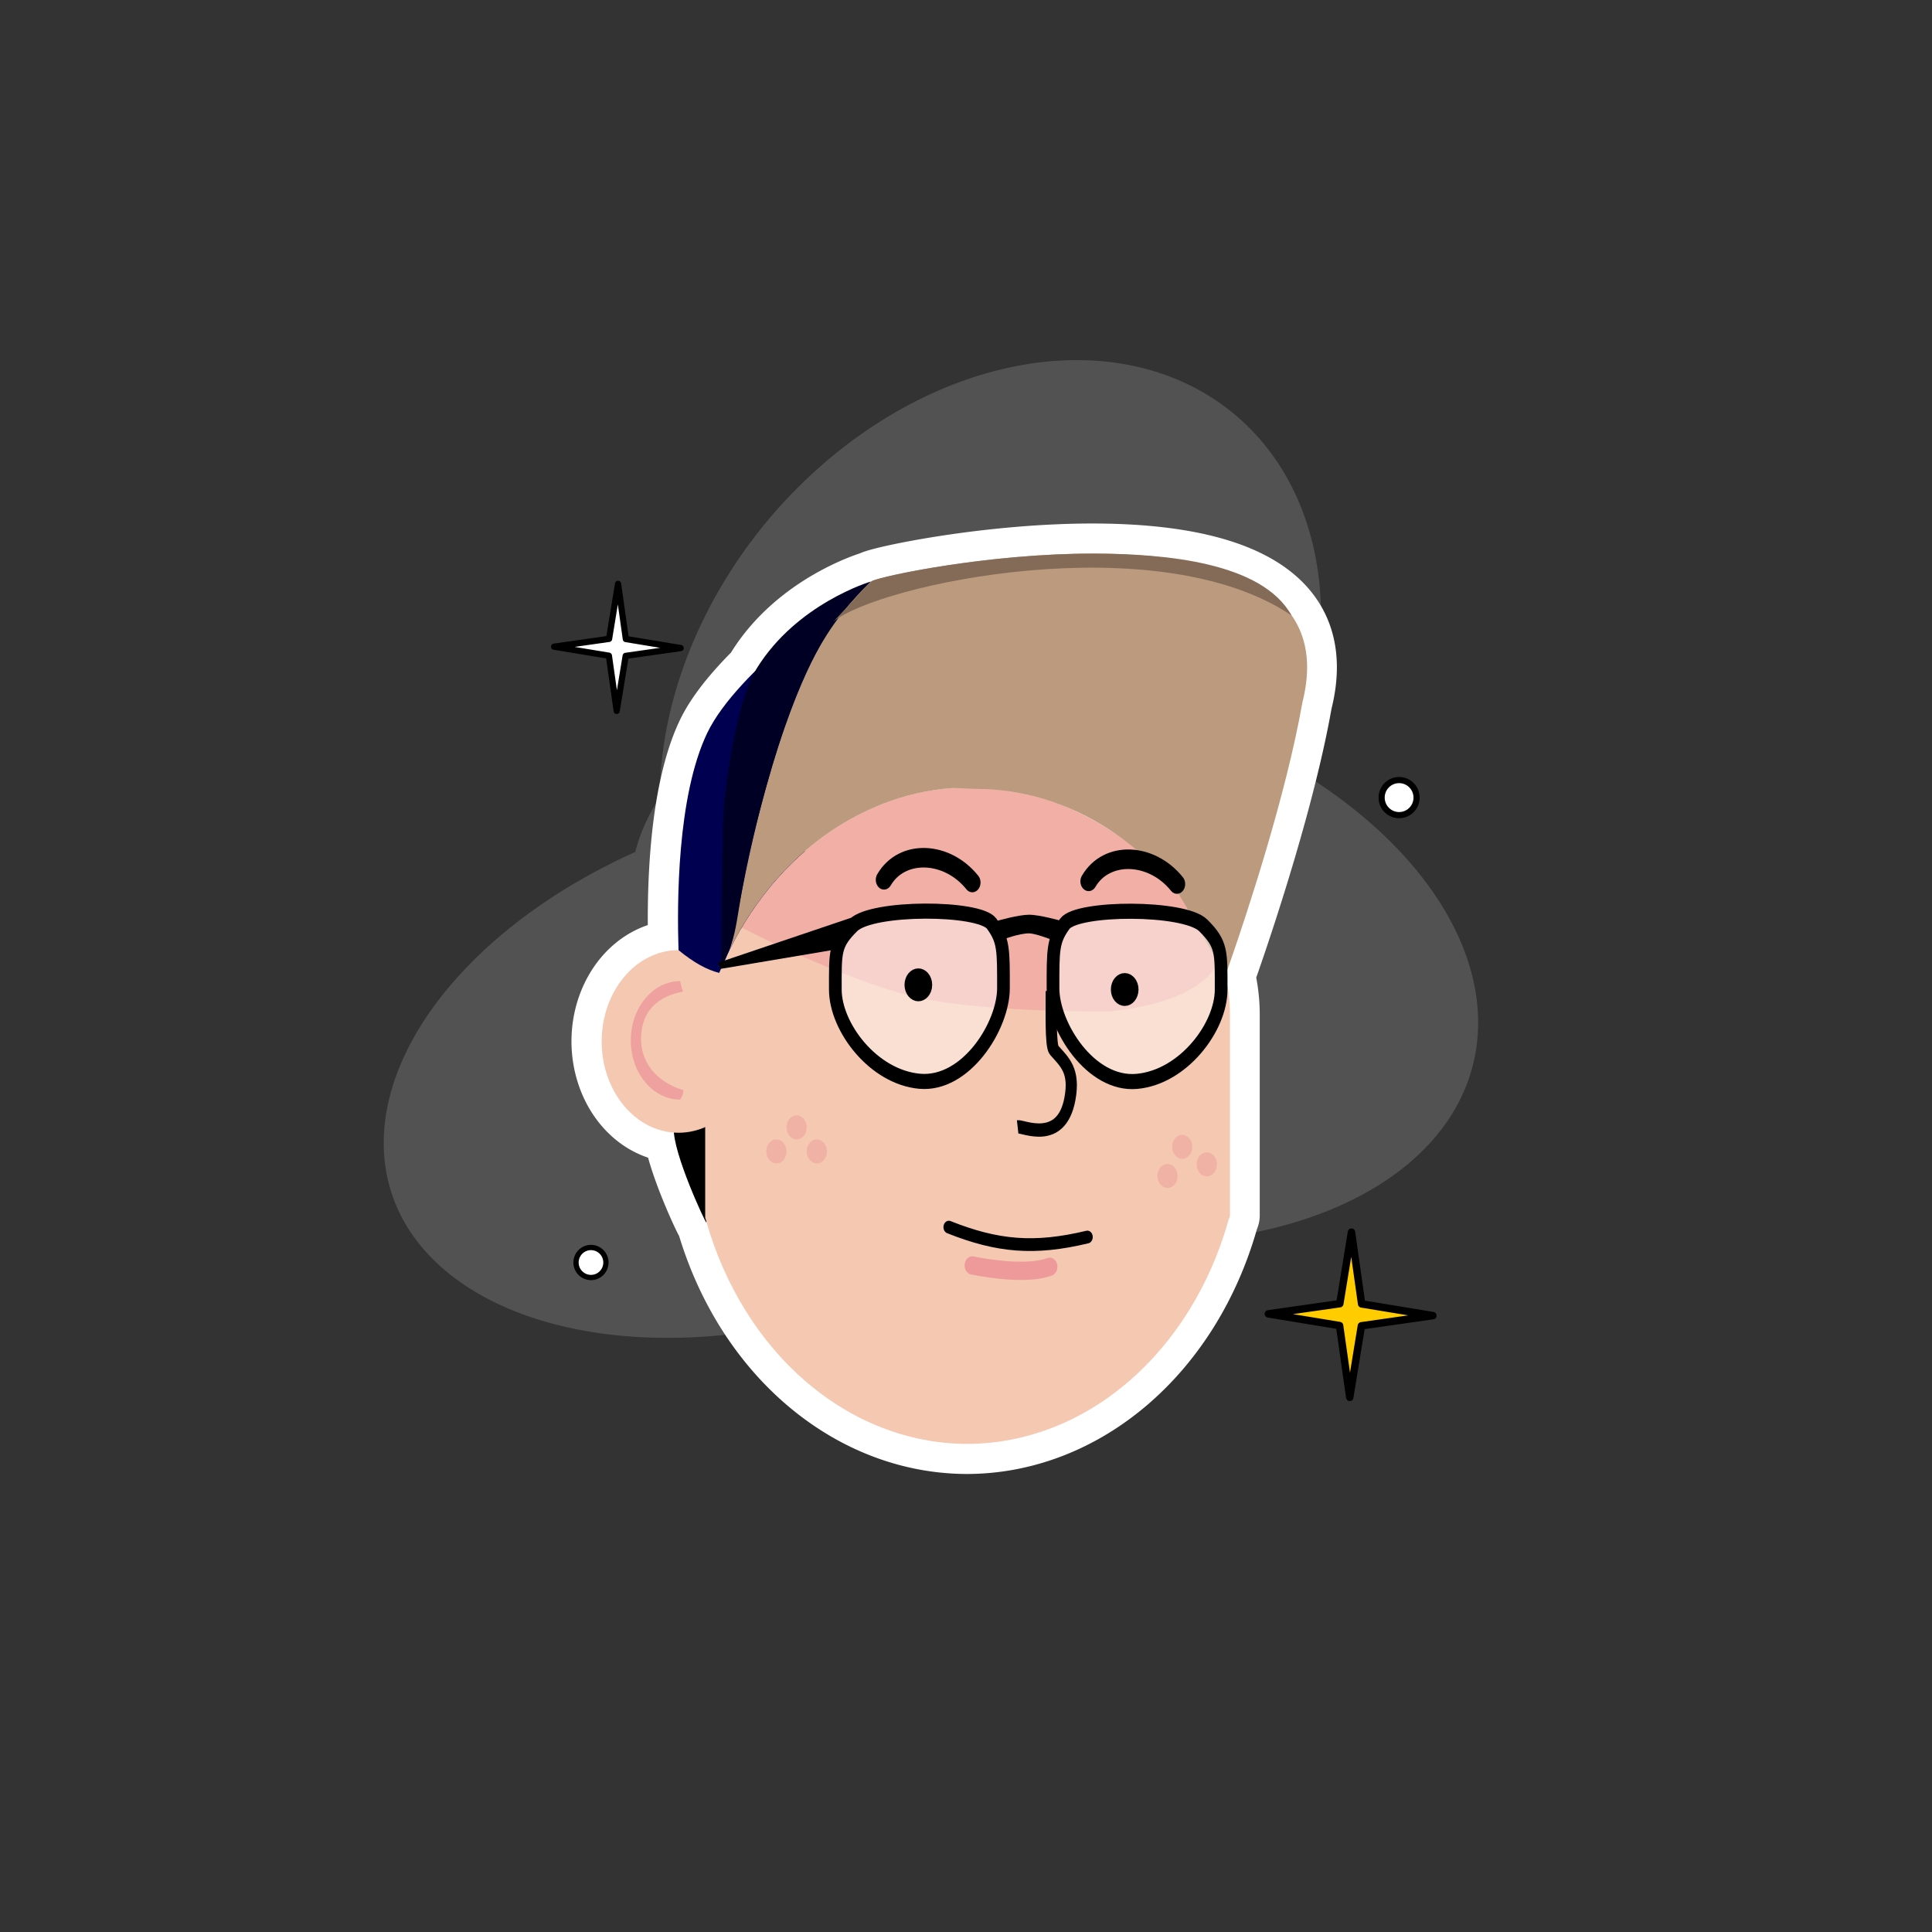 <?xml version="1.0" encoding="UTF-8" standalone="no"?>
<!-- Created with Inkscape (http://www.inkscape.org/) -->

<svg
   version="1.1"
   id="svg1"
   width="4000"
   height="4000"
   viewBox="0 0 4000 4000"
   sodipodi:docname="ranger_no_bg.svg"
   inkscape:version="1.3 (0e150ed, 2023-07-21)"
   inkscape:export-filename="ranger_no_bg.png"
   inkscape:export-xdpi="120"
   inkscape:export-ydpi="120"
   xmlns:inkscape="http://www.inkscape.org/namespaces/inkscape"
   xmlns:sodipodi="http://sodipodi.sourceforge.net/DTD/sodipodi-0.dtd"
   xmlns="http://www.w3.org/2000/svg"
   xmlns:svg="http://www.w3.org/2000/svg">
  <rect x="0" y="0" width="4000" height="4000" fill="#333333" stroke="none"/>
  <defs
     id="defs1" />
  <sodipodi:namedview
     id="namedview1"
     pagecolor="#ffffff"
     bordercolor="#666666"
     borderopacity="1.0"
     inkscape:showpageshadow="2"
     inkscape:pageopacity="0.0"
     inkscape:pagecheckerboard="0"
     inkscape:deskcolor="#d1d1d1"
     showgrid="false"
     inkscape:zoom="0.08"
     inkscape:cx="162.5"
     inkscape:cy="2293.75"
     inkscape:window-width="1366"
     inkscape:window-height="699"
     inkscape:window-x="0"
     inkscape:window-y="0"
     inkscape:window-maximized="1"
     inkscape:current-layer="svg1"
     showguides="true">
    <sodipodi:guide
       position="2006.416,3628.769"
       orientation="1,0"
       id="guide45"
       inkscape:locked="false" />
    <sodipodi:guide
       position="2000,2000"
       orientation="0,-1"
       id="guide46"
       inkscape:locked="false" />
  </sodipodi:namedview>
  <g
     inkscape:groupmode="layer"
     id="layer1"
     inkscape:label="image"
     transform="translate(293.509,97.152)"
     style="display:inline">
    <g
       id="g31"
       inkscape:label="bg shapes"
       transform="matrix(1.002,0,0,1.006,-449.012,256.769)"
       style="display:inline">
      <path
         id="path30"
         style="fill:#ffffff;fill-opacity:0.153;stroke-width:108.2;stroke-linejoin:round"
         d="m 2409.609,390.077 a 599.818,787.123 40.124 0 0 -668.302,329.385 599.818,787.123 40.124 0 0 -222.742,570.697 893.686,558.179 13.85 0 0 -1.91,2.3 893.686,558.179 13.85 0 0 -48.891,109.171 519.854,840.002 72.107 0 0 -473.474,767.725 519.854,840.002 72.107 0 0 1040.283,127.218 519.854,840.002 72.107 0 0 217.618,-119.58 893.686,558.179 13.85 0 0 894.196,-222.222 A 893.686,558.179 13.85 0 0 2821.708,1224.379 599.818,787.123 40.124 0 0 2707.324,501.926 599.818,787.123 40.124 0 0 2409.609,390.077 Z"
         inkscape:label="background whiteness" />
      <path
         sodipodi:type="star"
         style="display:inline;fill:#ffffff;fill-opacity:1;stroke:#000000;stroke-width:18.73;stroke-linecap:round;stroke-linejoin:round;stroke-dasharray:none;stroke-opacity:1"
         id="path31"
         inkscape:flatsided="false"
         sodipodi:sides="4"
         sodipodi:cx="693.1925"
         sodipodi:cy="750.57593"
         sodipodi:r1="35.809391"
         sodipodi:r2="190.85056"
         sodipodi:arg1="0.87358055"
         sodipodi:arg2="1.6589787"
         inkscape:rounded="0"
         inkscape:randomized="0"
         d="m 716.185,778.029 -39.801,162.656 -10.645,-167.116 -162.656,-39.801 167.116,-10.645 39.801,-162.656 10.645,167.116 162.656,39.801 z"
         transform="matrix(0.683,-0.053,0.053,0.683,917.623,504.602)"
         inkscape:transform-center-x="0.10922859"
         inkscape:transform-center-y="1.8035893" />
      <ellipse
         style="display:inline;fill:#ffffff;fill-opacity:1;stroke:#000000;stroke-width:12.679;stroke-linecap:round;stroke-linejoin:round;stroke-dasharray:none;stroke-opacity:1"
         id="path32"
         cx="3046.1"
         cy="1289.667"
         rx="36.097"
         ry="36.097" />
      <path
         sodipodi:type="star"
         style="display:inline;fill:#ffcc00;fill-opacity:1;stroke:#000000;stroke-width:17.253;stroke-linecap:round;stroke-linejoin:round;stroke-dasharray:none;stroke-opacity:1"
         id="path33"
         inkscape:flatsided="false"
         sodipodi:sides="4"
         sodipodi:cx="693.1925"
         sodipodi:cy="750.57593"
         sodipodi:r1="35.809391"
         sodipodi:r2="190.85056"
         sodipodi:arg1="0.87358055"
         sodipodi:arg2="1.6589787"
         inkscape:rounded="0"
         inkscape:randomized="0"
         d="m 716.185,778.029 -39.801,162.656 -10.645,-167.116 -162.656,-39.801 167.116,-10.645 39.801,-162.656 10.645,167.116 162.656,39.801 z"
         transform="matrix(0.888,-0.069,0.069,0.888,2278.56,1735.303)"
         inkscape:transform-center-x="0.14194634"
         inkscape:transform-center-y="2.3432532" />
      <circle
         style="display:inline;fill:#ffffff;fill-opacity:1;stroke:#000000;stroke-width:10.851;stroke-linecap:round;stroke-linejoin:round;stroke-dasharray:none;stroke-opacity:1"
         id="circle33"
         cx="1376.295"
         cy="2246.487"
         r="30.893" />
    </g>
    <path
       id="path8"
       style="display:inline;fill:#ffffff;fill-opacity:1;stroke:#ffffff;stroke-width:124.59;stroke-linejoin:round;stroke-dasharray:none;stroke-opacity:1"
       inkscape:label="Outline"
       d="m 1973.988,1049.014 c -218.629,-0.805 -441.423,46.051 -462.985,56.92 -1.508,1.064 -3.121,2.515 -4.652,3.662 0.932,-0.927 1.84,-1.869 2.777,-2.794 0,0 -152.803,45.133 -236.177,179.844 -0.988,1.596 -1.906,3.537 -2.872,5.244 -41.663,41.389 -79.327,86.153 -99.521,128.257 -63.248,131.873 -62.561,356.278 -59.559,449.855 a 159.052,189.052 0 0 0 -159.053,189.051 159.052,189.052 0 0 0 149.482,188.238 c 4.201,56.176 64.76,186.251 67.139,186.682 0.115,-0.243 0.235,-0.665 0.356,-1.153 78.949,274.122 295.553,458.861 539.646,459.461 245.597,-0.604 463.431,-187.58 541.154,-464.498 0.897,-2.802 2.646,-5.429 2.646,-8.427 v -415.783 c 0,-28.113 -3.486,-55.089 -9.524,-81.055 0.02,-0.055 4.661,-12.899 12.461,-35.468 7.816,-22.617 18.776,-54.926 31.354,-93.698 6.289,-19.386 12.983,-40.388 19.89,-62.601 6.907,-22.213 14.029,-45.636 21.172,-69.869 7.143,-24.232 14.307,-49.273 21.305,-74.717 6.997,-25.444 13.827,-51.292 20.296,-77.14 6.469,-25.848 12.579,-51.696 18.139,-77.14 2.78,-12.722 5.421,-25.344 7.902,-37.813 2.481,-12.47 4.801,-24.787 6.935,-36.903 61.907,-245.113 -180.528,-307.244 -428.307,-308.157 z m 37.761,577.564 c 0.153,0.105 0.302,0.22 0.455,0.325 -0.017,-0.011 -0.034,-0.024 -0.051,-0.034 -0.137,-0.093 -0.268,-0.197 -0.405,-0.29 z" />
    <g
       id="g210"
       style="display:inline"
       inkscape:label="whole face"
       transform="matrix(0.834,0,0,0.991,141.559,250.934)"
       sodipodi:insensitive="true">
      <path
         id="path203"
         style="display:inline;fill:#000000;fill-opacity:1;stroke:none;stroke-width:38.07;stroke-linejoin:round;stroke-dasharray:none;stroke-opacity:1"
         d="m 1231.645,1995.333 c -1.683,15.123 5.212,198.548 0.15,207.519 -2.997,-0.457 -82.996,-145.225 -80.812,-196.363 z"
         sodipodi:nodetypes="cccc"
         inkscape:label="hair"
         sodipodi:insensitive="true" />
      <path
         id="path13"
         style="display:inline;fill:#f4c8b1;fill-opacity:1;stroke:none;stroke-width:26.702;stroke-linejoin:round;stroke-dasharray:none;stroke-opacity:1"
         d="m 1879.475,1293.873 c -84.258,0.583 -167.688,16.69 -246.107,47.514 -191.644,73.948 -340.043,229.917 -404.373,425 v 426.42 c 0.469,1.268 0.942,2.534 1.418,3.799 93.222,279.432 354.492,468.106 649.062,468.715 294.571,-0.609 555.841,-189.283 649.062,-468.715 1.076,-2.827 3.172,-5.477 3.172,-8.502 v -419.557 c 0,-205.382 -204.875,-355.32 -396.07,-430.326 -79.725,-31.331 -170.504,-44.281 -256.164,-44.348 z"
         inkscape:label="base face"
         sodipodi:nodetypes="cccccccsscc" />
      <circle
         style="display:inline;fill:#f4c8b1;fill-opacity:1;stroke:none;stroke-width:26.702;stroke-linejoin:round;stroke-dasharray:none;stroke-opacity:1"
         id="path12"
         cx="1162.746"
         cy="1824.53"
         r="190.768"
         inkscape:label="ear" />
      <path
         id="path205"
         style="display:inline;fill:#ee9a9b;fill-opacity:0.53;stroke:none;stroke-width:38.173;stroke-linecap:round;stroke-linejoin:round;stroke-dasharray:none;stroke-opacity:1"
         inkscape:label="shade"
         d="m 1837.5,1295.449 c -13.969,0.954 -27.91,2.336 -41.801,4.145 -13.891,1.808 -27.719,4.041 -41.467,6.695 -13.748,2.654 -27.415,5.73 -40.98,9.223 -13.566,3.493 -27.018,7.398 -40.338,11.713 -13.32,4.314 -26.51,9.038 -39.547,14.162 -7.858,3.032 -15.657,6.207 -23.395,9.525 -0.409,0.175 -0.808,0.373 -1.217,0.549 -7.322,3.157 -14.598,6.42 -21.805,9.83 -7.609,3.6 -15.151,7.338 -22.623,11.217 -7.472,3.878 -14.875,7.896 -22.203,12.049 -7.328,4.153 -14.578,8.44 -21.744,12.857 -7.167,4.418 -14.25,8.966 -21.248,13.645 -6.998,4.678 -13.909,9.485 -20.73,14.418 -6.822,4.933 -13.554,9.994 -20.193,15.178 -6.639,5.184 -13.181,10.488 -19.621,15.91 -6.44,5.422 -12.778,10.961 -19.014,16.615 -6.235,5.654 -12.367,11.424 -18.391,17.305 -6.024,5.881 -11.94,11.874 -17.746,17.977 -5.806,6.102 -11.498,12.31 -17.072,18.619 -5.574,6.309 -11.032,12.718 -16.369,19.227 -5.337,6.509 -10.555,13.117 -15.65,19.818 -5.095,6.702 -10.067,13.498 -14.914,20.387 0,0 208.311,92.247 400.004,138.469 170.35,41.075 515.554,36.609 515.554,36.609 21.23,-2.899 215.655,-15.147 266.879,-102.033 -11.605,-17.159 -22.474,-33.238 -40.576,-60.203 -13.151,-19.591 -26.355,-39.14 -37.195,-54.824 -10.84,-15.684 -19.317,-27.505 -23.016,-31.639 -5.771,-6.133 -11.654,-12.159 -17.645,-18.072 -5.99,-5.913 -12.088,-11.714 -18.291,-17.402 -6.203,-5.688 -12.507,-11.262 -18.916,-16.719 -6.409,-5.457 -12.92,-10.796 -19.529,-16.016 -6.609,-5.22 -13.314,-10.315 -20.107,-15.285 -6.793,-4.97 -13.676,-9.815 -20.646,-14.531 -6.971,-4.716 -14.029,-9.303 -21.17,-13.76 -7.141,-4.457 -14.364,-8.784 -21.668,-12.977 -7.303,-4.193 -14.68,-8.251 -22.129,-12.17 -7.449,-3.919 -14.971,-7.7 -22.559,-11.342 -7.587,-3.642 -15.242,-7.143 -22.959,-10.504 -7.717,-3.361 -15.498,-6.581 -23.338,-9.656 -13.253,-5.208 -26.662,-10.002 -40.207,-14.373 -13.545,-4.371 -27.226,-8.32 -41.023,-11.842 -13.797,-3.522 -27.699,-6.611 -41.682,-9.266 -13.983,-2.655 -28.046,-4.874 -42.174,-6.654 -14.128,-1.78 -28.307,-3.119 -42.512,-4.016 -14.204,-0.897 -28.436,-1.352 -42.676,-1.363 -14.008,0.097 -50.383,-2.448 -64.352,-1.494 z"
         sodipodi:nodetypes="ssssscscsssssssssssssscsccsscssssssssssscssssscs" />
      <path
         id="path191"
         style="display:inline;fill:#000051;fill-opacity:1;stroke:none;stroke-width:38.07;stroke-linejoin:round;stroke-dasharray:none;stroke-opacity:1"
         inkscape:label="cap-top"
         d="m 1584.264,890.517 c 0,0 -275.107,157.792 -350.08,289.307 -75.86,133.07 -75.037,359.512 -71.437,453.938 37.982,26.246 71.404,41.484 101.066,47.519 49.171,-101.084 122.199,-188.13 212.311,-253.897 39.838,-158.825 63.884,-364.495 108.141,-536.868 z" />
      <path
         id="path207"
         style="display:inline;fill:#bb9a7e;stroke-linejoin:round"
         d="m 1642.516,862.76 c -53.774,31.908 -120.162,99.965 -187.262,240.605 -4.989,10.457 -9.855,21.047 -14.6,31.734 -4.745,10.687 -9.369,21.471 -13.871,32.32 -93.193,224.582 -119.395,426.098 -138.2,467.037 7.658,-13.856 22.25,-34.653 30.849,-47.945 4.847,-6.888 9.819,-13.685 14.914,-20.387 5.095,-6.702 10.313,-13.31 15.65,-19.818 5.337,-6.509 10.795,-12.918 16.369,-19.227 5.574,-6.309 11.266,-12.517 17.072,-18.619 5.806,-6.102 11.722,-12.095 17.746,-17.977 6.024,-5.881 12.155,-11.65 18.391,-17.305 6.235,-5.654 12.573,-11.194 19.014,-16.615 6.44,-5.422 12.982,-10.727 19.621,-15.91 6.639,-5.184 13.371,-10.244 20.193,-15.178 6.822,-4.933 13.733,-9.74 20.73,-14.418 6.998,-4.678 14.082,-9.227 21.248,-13.645 7.166,-4.418 14.416,-8.704 21.744,-12.857 7.328,-4.153 14.731,-8.171 22.203,-12.049 7.472,-3.878 15.014,-7.617 22.623,-11.217 7.207,-3.41 14.482,-6.673 21.805,-9.83 0.409,-0.176 0.808,-0.373 1.217,-0.549 7.737,-3.318 15.536,-6.493 23.395,-9.525 13.037,-5.124 26.227,-9.848 39.547,-14.162 13.32,-4.314 26.772,-8.22 40.338,-11.713 13.566,-3.493 27.233,-6.568 40.98,-9.223 13.748,-2.654 27.576,-4.887 41.467,-6.695 13.891,-1.808 27.832,-3.191 41.801,-4.145 13.969,-0.954 50.345,1.591 64.353,1.494 14.24,0.011 28.471,0.466 42.676,1.363 14.204,0.897 28.382,2.236 42.51,4.016 14.128,1.78 28.193,4 42.176,6.654 13.983,2.655 27.884,5.744 41.682,9.266 13.797,3.522 27.479,7.471 41.023,11.842 13.545,4.371 26.954,9.165 40.207,14.373 7.84,3.076 15.62,6.296 23.338,9.656 7.717,3.361 15.372,6.862 22.959,10.504 7.587,3.642 15.107,7.423 22.557,11.342 7.449,3.919 14.827,7.977 22.131,12.17 7.304,4.193 14.527,8.52 21.668,12.977 7.141,4.457 14.197,9.044 21.168,13.76 6.971,4.716 13.855,9.561 20.648,14.531 6.793,4.97 13.496,10.066 20.105,15.285 6.609,5.22 13.12,10.559 19.529,16.016 6.409,5.457 12.715,11.031 18.918,16.719 6.203,5.688 12.301,11.489 18.291,17.402 5.99,5.913 11.873,11.939 17.645,18.072 3.698,4.133 12.175,15.954 23.016,31.639 10.84,15.684 24.044,35.233 37.195,54.824 26.303,39.182 52.398,78.534 58.959,87.478 0,0 5.603,-13.043 14.979,-35.865 9.375,-22.822 22.521,-55.425 37.607,-94.549 7.543,-19.562 15.571,-40.753 23.855,-63.168 8.284,-22.415 16.825,-46.052 25.393,-70.504 8.567,-24.452 17.161,-49.72 25.553,-75.395 8.392,-25.675 16.583,-51.757 24.342,-77.84 7.759,-26.082 15.088,-52.165 21.756,-77.84 3.334,-12.838 6.503,-25.573 9.479,-38.156 2.976,-12.583 5.757,-25.012 8.316,-37.238 C 2851.3,650.7 1697.688,839.361 1642.516,862.76 Z"
         inkscape:label="cap-down"
         sodipodi:nodetypes="csssccsssssssssssssssscssssscssssscssssssssssscsscsssssssssc" />
      <path
         id="path206"
         style="display:inline;fill:#000024;fill-opacity:1;stroke:none;stroke-width:38.07;stroke-linejoin:round;stroke-dasharray:none;stroke-opacity:1"
         d="m 1378.506,1298.569 c 88.65,-270.525 165.565,-354.967 261.76,-434.933 0,0 -183.273,45.542 -283.272,181.477 -53.158,72.26 -80.344,259.777 -83.234,307.943 -1.917,31.957 -5.663,319.01 -5.663,319.01 59.543,-99.049 20.308,-98.544 110.409,-373.496 z"
         sodipodi:nodetypes="scsscs"
         inkscape:label="cap overhang" />
      <path
         id="path208"
         style="display:inline;fill:#836b57;fill-opacity:1;stroke-linejoin:round"
         inkscape:label="cap-down"
         d="m 2197.82,805.324 c -262.225,-0.813 -529.443,46.468 -555.305,57.436 -8.419,4.996 -86.891,78.161 -95.883,85.069 112.047,-78.964 805.081,-202.393 1137.934,-13.299 -73.631,-111.764 -316.229,-128.676 -486.746,-129.205 z"
         sodipodi:nodetypes="scccs" />
      <g
         id="g195"
         inkscape:label="specs"
         sodipodi:insensitive="true">
        <path
           id="ellipse194"
           style="fill:#ffffff;fill-opacity:0.427;stroke:#000000;stroke-width:31.527;stroke-linejoin:round;stroke-dasharray:none;stroke-opacity:1"
           d="m 2509.805,1716.306 c 0,78.412 -94.009,182.912 -209.244,191.656 -115.234,8.743 -208.128,-115.607 -208.128,-194.436 0,-78.829 -1.108,-100.115 29.431,-134.949 30.539,-34.835 296.153,-35.772 343.248,3.315 47.094,39.087 44.694,56.003 44.694,134.415 z"
           sodipodi:nodetypes="zzzzzz"
           inkscape:label="glass right" />
        <path
           id="path194"
           style="fill:#ffffff;fill-opacity:0.427;stroke:#000000;stroke-width:31.527;stroke-linejoin:round;stroke-dasharray:none;stroke-opacity:1"
           d="m 1552.026,1716.054 c 0,78.412 94.009,182.912 209.244,191.656 115.234,8.743 208.128,-115.607 208.128,-194.436 0,-78.829 1.108,-100.115 -29.431,-134.949 -30.539,-34.835 -296.153,-35.772 -343.248,3.315 -47.094,39.087 -44.694,56.003 -44.694,134.415 z"
           sodipodi:nodetypes="zzzzzz"
           inkscape:label="glass left" />
        <path
           id="rect194"
           style="stroke:none;stroke-width:37.795;stroke-linejoin:round"
           d="m 1591.691,1565.982 -50.133,68.045 -273.865,38.842 -7.34,-12.636 z"
           sodipodi:nodetypes="ccccc"
           inkscape:label="left leg" />
        <path
           id="rect195"
           style="stroke-width:37.795;stroke-linejoin:round"
           d="m 1954.963,1572.329 c 0,0 51.621,-12.501 77.931,-12.514 26.469,-0.013 78.416,12.514 78.416,12.514 l -24.574,38.959 c 0,0 -38.442,-12.523 -53.648,-12.575 -23.732,-0.081 -63.167,12.176 -63.167,12.176 z"
           sodipodi:nodetypes="csccscc"
           inkscape:label="mid leg" />
      </g>
      <g
         id="g206"
         style="display:inline"
         inkscape:label="eyebrows, mouth and eye">
        <path
           id="path196"
           style="fill:none;stroke:#000000;stroke-width:27.81;stroke-linejoin:round;stroke-dasharray:none;stroke-opacity:1"
           d="m 2004.611,2002.928 c 13.51,-1.8 108.564,38.274 129.775,-58.407 12.951,-59.033 -13.079,-76.865 -39.259,-101.774 -9.691,-9.221 -6.695,-87.657 -7.066,-123.638"
           sodipodi:nodetypes="cssc"
           inkscape:label="nose" />
        <circle
           style="fill:#000000;fill-opacity:1;stroke:#000000;stroke-width:24.567;stroke-linejoin:round;stroke-dasharray:none;stroke-opacity:1"
           id="path199"
           cx="1758.132"
           cy="1706.282"
           r="22.063"
           inkscape:label="eyeball left" />
        <circle
           style="fill:#000000;fill-opacity:1;stroke:#000000;stroke-width:24.567;stroke-linejoin:round;stroke-dasharray:none;stroke-opacity:1"
           id="circle199"
           cx="2270.384"
           cy="1716.016"
           r="22.063"
           inkscape:label="eyeball right" />
        <path
           id="path201"
           style="fill:none;fill-opacity:0.874;stroke:#000000;stroke-width:40.819;stroke-linecap:round;stroke-linejoin:round;stroke-dasharray:none"
           d="m 2400.091,1495.682 c -62.801,-65.994 -174.593,-70.02 -219.247,-5.626"
           sodipodi:nodetypes="cc"
           inkscape:label="eyebrown right" />
        <path
           id="path202"
           style="fill:none;fill-opacity:0.874;stroke:#000000;stroke-width:40.819;stroke-linecap:round;stroke-linejoin:round;stroke-dasharray:none"
           d="m 1892.084,1492.48 c -62.801,-65.994 -174.593,-70.02 -219.247,-5.626"
           sodipodi:nodetypes="cc"
           inkscape:label="eyebrow left" />
        <path
           style="display:inline;fill:none;fill-opacity:1;stroke:#000000;stroke-width:26.676;stroke-linecap:round;stroke-linejoin:round;stroke-dasharray:none;stroke-opacity:1"
           d="m 1833.783,2212.461 c 120.984,40.526 212.627,47.223 343.923,20.688"
           id="path35-3"
           sodipodi:nodetypes="cc"
           inkscape:label="mouth" />
      </g>
      <path
         style="fill:none;fill-opacity:1;stroke:#ee9a9b;stroke-width:38.173;stroke-linecap:round;stroke-linejoin:round;stroke-dasharray:none;stroke-opacity:1;paint-order:normal"
         d="m 1892.016,2292.52 c 60.562,10.306 146.144,17.759 192.199,2.746"
         id="path204"
         sodipodi:nodetypes="cc"
         inkscape:label="chin shade" />
      <g
         id="g7"
         inkscape:label="pimples">
        <circle
           style="fill:#ee9a9b;fill-opacity:0.488;stroke:none;stroke-width:72.795;stroke-linecap:round;stroke-linejoin:round;stroke-dasharray:none;stroke-opacity:1;paint-order:normal"
           id="path210"
           cx="1455.972"
           cy="2004.067"
           r="25.101" />
        <circle
           style="fill:#ee9a9b;fill-opacity:0.488;stroke:none;stroke-width:72.795;stroke-linecap:round;stroke-linejoin:round;stroke-dasharray:none;stroke-opacity:1;paint-order:normal"
           id="circle3"
           cx="1506.174"
           cy="2054.269"
           r="25.101" />
        <circle
           style="fill:#ee9a9b;fill-opacity:0.488;stroke:none;stroke-width:72.795;stroke-linecap:round;stroke-linejoin:round;stroke-dasharray:none;stroke-opacity:1;paint-order:normal"
           id="circle4"
           cx="1405.77"
           cy="2054.269"
           r="25.101" />
        <circle
           style="fill:#ee9a9b;fill-opacity:0.488;stroke:none;stroke-width:72.795;stroke-linecap:round;stroke-linejoin:round;stroke-dasharray:none;stroke-opacity:1;paint-order:normal"
           id="circle5"
           cx="1845.927"
           cy="2568.481"
           r="25.101"
           transform="rotate(-14.021)" />
        <circle
           style="fill:#ee9a9b;fill-opacity:0.488;stroke:none;stroke-width:72.795;stroke-linecap:round;stroke-linejoin:round;stroke-dasharray:none;stroke-opacity:1;paint-order:normal"
           id="circle6"
           cx="1896.129"
           cy="2618.683"
           r="25.101"
           transform="rotate(-14.021)" />
        <circle
           style="fill:#ee9a9b;fill-opacity:0.488;stroke:none;stroke-width:72.795;stroke-linecap:round;stroke-linejoin:round;stroke-dasharray:none;stroke-opacity:1;paint-order:normal"
           id="circle7"
           cx="1795.725"
           cy="2618.683"
           r="25.101"
           transform="rotate(-14.021)" />
      </g>
      <path
         id="path7"
         style="display:inline;fill:#ee9a9b;fill-opacity:0.845;stroke-width:1.002;stroke-linejoin:round"
         d="m 1166.99,1698.512 c -67.781,10e-5 -122.728,55.412 -122.728,123.766 3e-4,68.354 54.948,123.766 122.728,123.766 7.213,-11.53 6.574,-9.715 8.181,-19.817 -55.301,-13.152 -105.352,-49.505 -105.49,-106.803 0.06,-60.787 45.141,-89.667 104.667,-99.235 -5.276,-9.972 -3.726,-8.355 -7.357,-21.676 z"
         sodipodi:nodetypes="ccccccc"
         inkscape:label="ear in" />
    </g>
  </g>
</svg>
